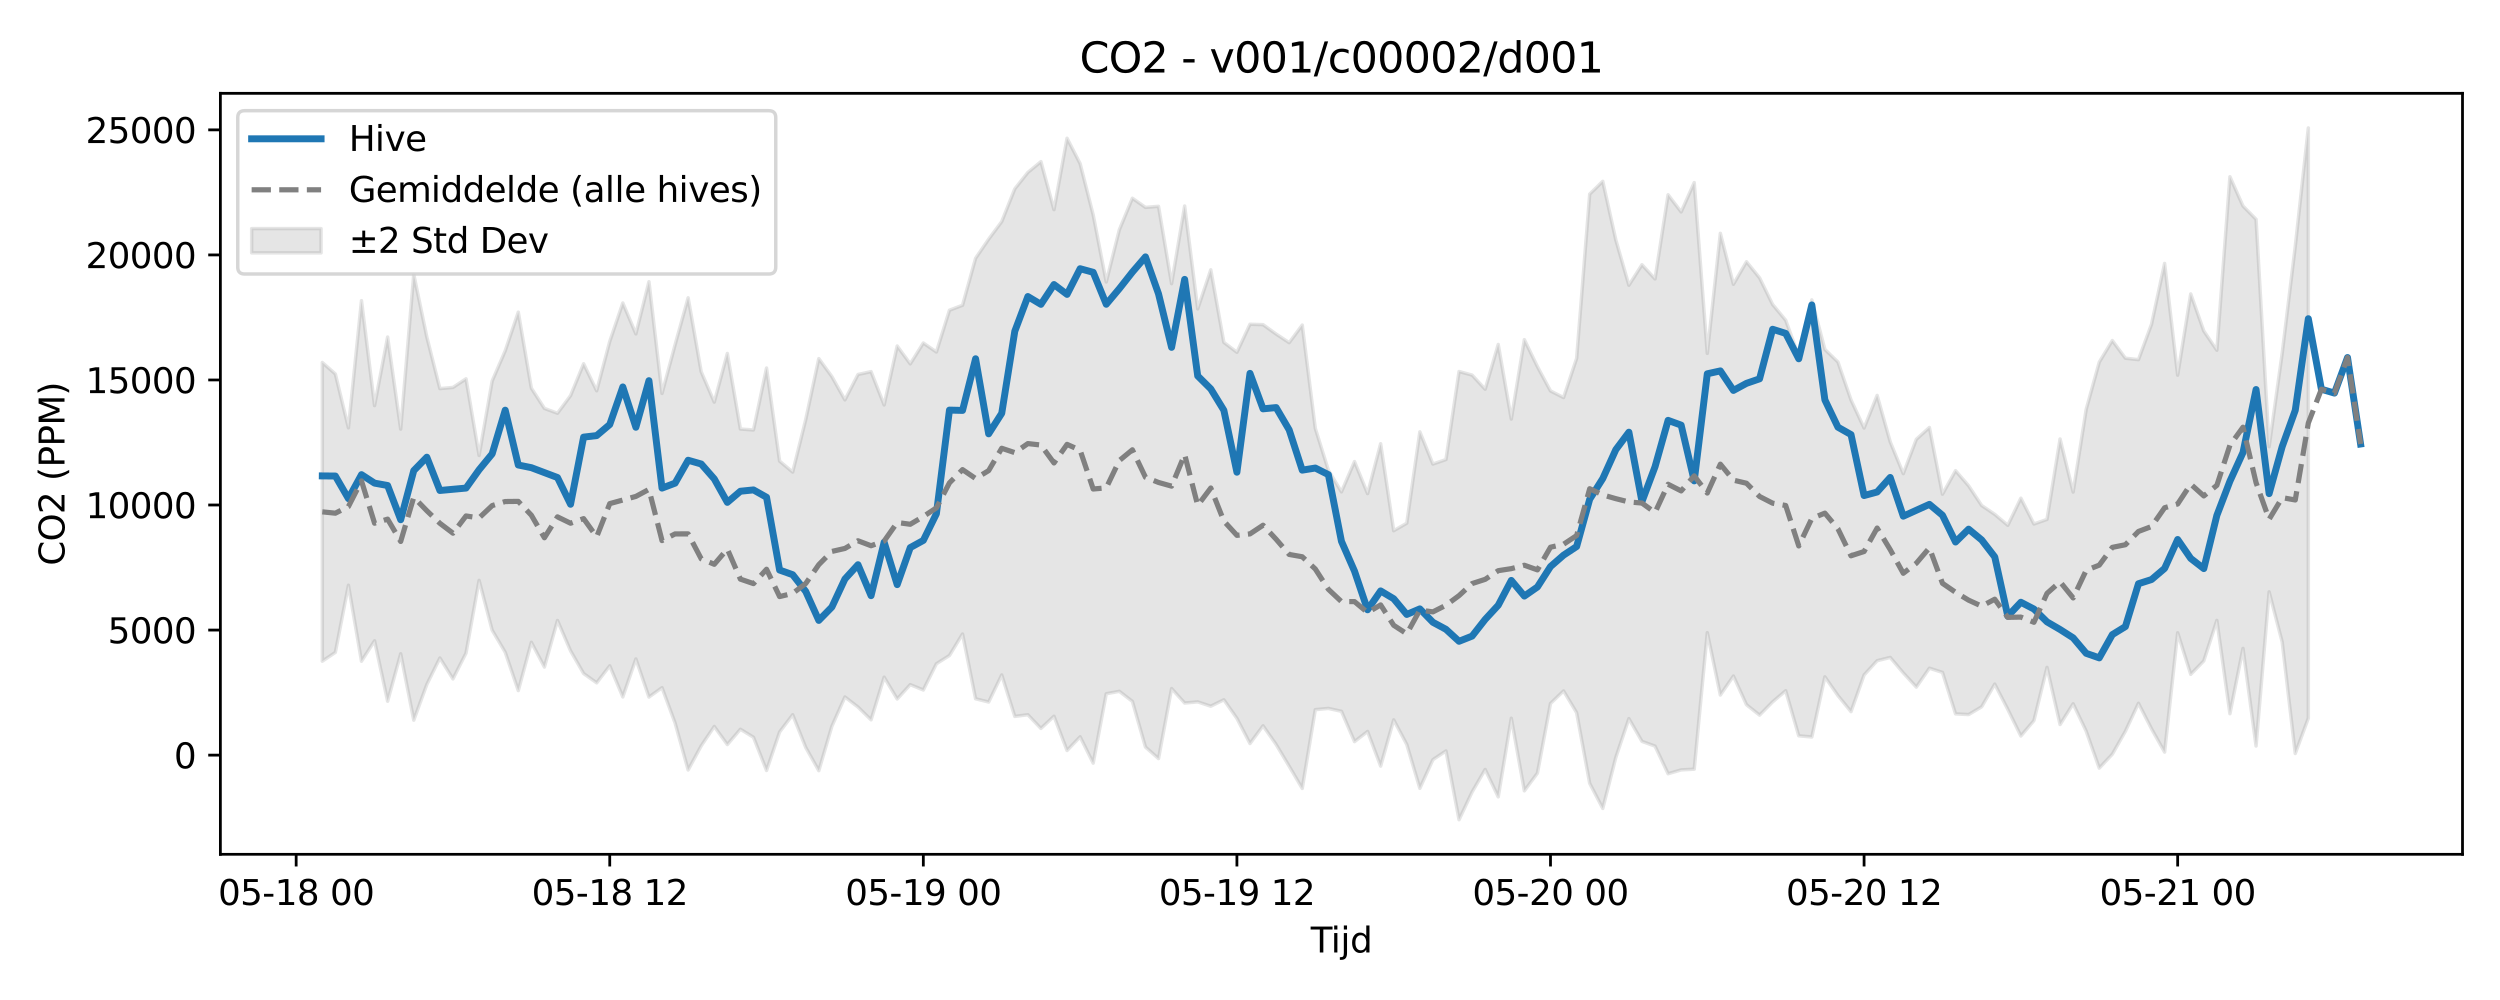 <?xml version="1.0" encoding="utf-8" standalone="no"?>
<!DOCTYPE svg PUBLIC "-//W3C//DTD SVG 1.1//EN"
  "http://www.w3.org/Graphics/SVG/1.1/DTD/svg11.dtd">
<svg xmlns:xlink="http://www.w3.org/1999/xlink" width="720pt" height="288pt" viewBox="0 0 720 288" xmlns="http://www.w3.org/2000/svg" version="1.1">
 <defs>
  <style type="text/css">*{stroke-linejoin: round; stroke-linecap: butt}</style>
 </defs>
 <g id="figure_1">
  <g id="patch_1">
   <path d="M 0 288 
L 720 288 
L 720 0 
L 0 0 
z
" style="fill: #ffffff"/>
  </g>
  <g id="axes_1">
   <g id="patch_2">
    <path d="M 63.47 246.04 
L 709.2 246.04 
L 709.2 26.88 
L 63.47 26.88 
z
" style="fill: #ffffff"/>
   </g>
   <g id="FillBetweenPolyCollection_1">
    <defs>
     <path id="med8e6f75ec" d="M 92.821 -183.609 
L 92.821 -97.573 
L 96.584 -100.11 
L 100.347 -119.46 
L 104.11 -97.563 
L 107.873 -103.45 
L 111.636 -86.043 
L 115.399 -99.715 
L 119.162 -80.586 
L 122.925 -90.871 
L 126.688 -98.497 
L 130.451 -92.47 
L 134.214 -99.908 
L 137.977 -120.858 
L 141.74 -106.505 
L 145.503 -100.147 
L 149.266 -89.101 
L 153.029 -103.021 
L 156.792 -95.882 
L 160.555 -109.297 
L 164.318 -100.566 
L 168.081 -94.028 
L 171.844 -91.34 
L 175.607 -96.246 
L 179.37 -87.281 
L 183.133 -98.222 
L 186.896 -87.242 
L 190.659 -89.948 
L 194.422 -79.777 
L 198.185 -66.244 
L 201.948 -73.195 
L 205.711 -78.775 
L 209.474 -73.559 
L 213.237 -77.975 
L 217 -75.672 
L 220.763 -66.102 
L 224.526 -77.179 
L 228.289 -82.156 
L 232.052 -72.737 
L 235.815 -66.04 
L 239.578 -78.827 
L 243.341 -87.273 
L 247.104 -84.368 
L 250.867 -80.686 
L 254.63 -92.966 
L 258.393 -86.69 
L 262.156 -90.821 
L 265.919 -89.278 
L 269.682 -96.836 
L 273.445 -99.22 
L 277.208 -105.414 
L 280.971 -86.758 
L 284.734 -85.815 
L 288.497 -93.616 
L 292.26 -81.67 
L 296.023 -82.152 
L 299.786 -78.207 
L 303.549 -81.724 
L 307.312 -71.853 
L 311.075 -75.802 
L 314.838 -68.21 
L 318.601 -88.199 
L 322.364 -88.899 
L 326.127 -86.003 
L 329.89 -72.849 
L 333.653 -69.53 
L 337.416 -89.694 
L 341.179 -85.523 
L 344.942 -85.857 
L 348.705 -84.615 
L 352.468 -86.463 
L 356.231 -81.103 
L 359.994 -73.86 
L 363.757 -78.965 
L 367.52 -73.6 
L 371.283 -67.327 
L 375.046 -60.923 
L 378.809 -83.621 
L 382.572 -83.969 
L 386.335 -83.149 
L 390.098 -74.41 
L 393.861 -77.337 
L 397.624 -67.361 
L 401.387 -80.678 
L 405.15 -73.601 
L 408.913 -60.965 
L 412.676 -69.204 
L 416.439 -71.734 
L 420.202 -51.922 
L 423.965 -59.894 
L 427.728 -66.395 
L 431.491 -58.5 
L 435.254 -81.156 
L 439.017 -60.237 
L 442.78 -65.34 
L 446.543 -85.392 
L 450.306 -89.014 
L 454.069 -82.74 
L 457.832 -62.392 
L 461.595 -55.162 
L 465.358 -69.874 
L 469.121 -81.033 
L 472.884 -74.486 
L 476.647 -73.115 
L 480.41 -65.16 
L 484.173 -66.268 
L 487.936 -66.473 
L 491.699 -105.796 
L 495.462 -87.83 
L 499.225 -93.302 
L 502.988 -85.04 
L 506.751 -82.045 
L 510.514 -85.858 
L 514.277 -89.07 
L 518.04 -76.084 
L 521.803 -75.75 
L 525.566 -93.071 
L 529.329 -87.67 
L 533.092 -83.043 
L 536.855 -93.603 
L 540.618 -97.713 
L 544.381 -98.654 
L 548.144 -94.209 
L 551.907 -90.112 
L 555.67 -95.556 
L 559.433 -94.344 
L 563.196 -82.399 
L 566.959 -82.204 
L 570.722 -84.44 
L 574.485 -90.979 
L 578.248 -83.692 
L 582.011 -76.03 
L 585.774 -80.478 
L 589.537 -95.791 
L 593.3 -79.332 
L 597.063 -85.309 
L 600.826 -77.405 
L 604.589 -66.784 
L 608.352 -70.796 
L 612.115 -77.396 
L 615.878 -85.459 
L 619.641 -78.096 
L 623.404 -71.391 
L 627.167 -105.766 
L 630.93 -93.784 
L 634.693 -97.664 
L 638.456 -109.321 
L 642.219 -82.455 
L 645.982 -101.261 
L 649.745 -73.148 
L 653.508 -117.549 
L 657.271 -103.093 
L 661.034 -70.985 
L 664.797 -81.16 
L 664.797 -251.158 
L 664.797 -251.158 
L 661.034 -217.031 
L 657.271 -186.269 
L 653.508 -159.342 
L 649.745 -224.848 
L 645.982 -228.662 
L 642.219 -237.098 
L 638.456 -187.129 
L 634.693 -192.677 
L 630.93 -203.353 
L 627.167 -179.943 
L 623.404 -212.142 
L 619.641 -194.631 
L 615.878 -184.426 
L 612.115 -184.837 
L 608.352 -189.924 
L 604.589 -183.703 
L 600.826 -170.108 
L 597.063 -146.284 
L 593.3 -161.576 
L 589.537 -138.418 
L 585.774 -137.091 
L 582.011 -144.527 
L 578.248 -136.712 
L 574.485 -139.871 
L 570.722 -142.415 
L 566.959 -148.097 
L 563.196 -152.451 
L 559.433 -145.668 
L 555.67 -164.892 
L 551.907 -161.488 
L 548.144 -151.582 
L 544.381 -160.765 
L 540.618 -174.128 
L 536.855 -164.729 
L 533.092 -172.822 
L 529.329 -183.736 
L 525.566 -187.364 
L 521.803 -201.636 
L 518.04 -185.457 
L 514.277 -195.766 
L 510.514 -200.316 
L 506.751 -207.99 
L 502.988 -212.618 
L 499.225 -206.128 
L 495.462 -220.807 
L 491.699 -186.213 
L 487.936 -235.421 
L 484.173 -226.964 
L 480.41 -231.907 
L 476.647 -207.669 
L 472.884 -211.755 
L 469.121 -205.847 
L 465.358 -218.893 
L 461.595 -235.782 
L 457.832 -232.105 
L 454.069 -184.776 
L 450.306 -173.503 
L 446.543 -175.411 
L 442.78 -182.411 
L 439.017 -190.181 
L 435.254 -167.307 
L 431.491 -188.795 
L 427.728 -175.902 
L 423.965 -179.973 
L 420.202 -181.007 
L 416.439 -155.649 
L 412.676 -154.357 
L 408.913 -163.634 
L 405.15 -137.321 
L 401.387 -135.151 
L 397.624 -160.209 
L 393.861 -145.835 
L 390.098 -155.071 
L 386.335 -146.336 
L 382.572 -152.586 
L 378.809 -164.624 
L 375.046 -194.386 
L 371.283 -189.312 
L 367.52 -191.8 
L 363.757 -194.504 
L 359.994 -194.615 
L 356.231 -186.543 
L 352.468 -189.403 
L 348.705 -210.299 
L 344.942 -199.039 
L 341.179 -228.679 
L 337.416 -206.293 
L 333.653 -228.579 
L 329.89 -228.272 
L 326.127 -230.912 
L 322.364 -221.813 
L 318.601 -206.792 
L 314.838 -226.124 
L 311.075 -240.876 
L 307.312 -248.187 
L 303.549 -227.612 
L 299.786 -241.448 
L 296.023 -238.346 
L 292.26 -233.608 
L 288.497 -224.179 
L 284.734 -219.12 
L 280.971 -213.617 
L 277.208 -200.086 
L 273.445 -198.66 
L 269.682 -186.624 
L 265.919 -189.216 
L 262.156 -183.199 
L 258.393 -188.348 
L 254.63 -171.372 
L 250.867 -180.973 
L 247.104 -180.148 
L 243.341 -172.831 
L 239.578 -179.55 
L 235.815 -184.724 
L 232.052 -167.169 
L 228.289 -152.043 
L 224.526 -155.196 
L 220.763 -182.011 
L 217 -164.168 
L 213.237 -164.446 
L 209.474 -186.206 
L 205.711 -172.19 
L 201.948 -180.937 
L 198.185 -202.231 
L 194.422 -188.691 
L 190.659 -174.679 
L 186.896 -206.867 
L 183.133 -191.844 
L 179.37 -200.748 
L 175.607 -189.666 
L 171.844 -175.453 
L 168.081 -183.24 
L 164.318 -174.061 
L 160.555 -168.986 
L 156.792 -170.374 
L 153.029 -176.224 
L 149.266 -198.104 
L 145.503 -186.973 
L 141.74 -178.266 
L 137.977 -156.818 
L 134.214 -178.904 
L 130.451 -176.418 
L 126.688 -176.084 
L 122.925 -190.95 
L 119.162 -208.99 
L 115.399 -164.412 
L 111.636 -190.933 
L 107.873 -171.182 
L 104.11 -201.412 
L 100.347 -164.778 
L 96.584 -180.292 
L 92.821 -183.609 
z
" style="stroke: #808080; stroke-opacity: 0.2"/>
    </defs>
    <g clip-path="url(#p7d2c66c6d7)">
     <use xlink:href="#med8e6f75ec" x="0" y="288" style="fill: #808080; fill-opacity: 0.2; stroke: #808080; stroke-opacity: 0.2"/>
    </g>
   </g>
   <g id="matplotlib.axis_1">
    <g id="xtick_1">
     <g id="line2d_1">
      <defs>
       <path id="m72837a5ad1" d="M 0 0 
L 0 3.5 
" style="stroke: #000000; stroke-width: 0.8"/>
      </defs>
      <g>
       <use xlink:href="#m72837a5ad1" x="85.295" y="246.04" style="stroke: #000000; stroke-width: 0.8"/>
      </g>
     </g>
     <g id="text_1">
      <!-- 05-18 00 -->
      <g transform="translate(62.815 260.638) scale(0.1 -0.1)">
       <defs>
        <path id="DejaVuSans-30" d="M 2034 4250 
Q 1547 4250 1301 3770 
Q 1056 3291 1056 2328 
Q 1056 1369 1301 889 
Q 1547 409 2034 409 
Q 2525 409 2770 889 
Q 3016 1369 3016 2328 
Q 3016 3291 2770 3770 
Q 2525 4250 2034 4250 
z
M 2034 4750 
Q 2819 4750 3233 4129 
Q 3647 3509 3647 2328 
Q 3647 1150 3233 529 
Q 2819 -91 2034 -91 
Q 1250 -91 836 529 
Q 422 1150 422 2328 
Q 422 3509 836 4129 
Q 1250 4750 2034 4750 
z
" transform="scale(0.016)"/>
        <path id="DejaVuSans-35" d="M 691 4666 
L 3169 4666 
L 3169 4134 
L 1269 4134 
L 1269 2991 
Q 1406 3038 1543 3061 
Q 1681 3084 1819 3084 
Q 2600 3084 3056 2656 
Q 3513 2228 3513 1497 
Q 3513 744 3044 326 
Q 2575 -91 1722 -91 
Q 1428 -91 1123 -41 
Q 819 9 494 109 
L 494 744 
Q 775 591 1075 516 
Q 1375 441 1709 441 
Q 2250 441 2565 725 
Q 2881 1009 2881 1497 
Q 2881 1984 2565 2268 
Q 2250 2553 1709 2553 
Q 1456 2553 1204 2497 
Q 953 2441 691 2322 
L 691 4666 
z
" transform="scale(0.016)"/>
        <path id="DejaVuSans-2d" d="M 313 2009 
L 1997 2009 
L 1997 1497 
L 313 1497 
L 313 2009 
z
" transform="scale(0.016)"/>
        <path id="DejaVuSans-31" d="M 794 531 
L 1825 531 
L 1825 4091 
L 703 3866 
L 703 4441 
L 1819 4666 
L 2450 4666 
L 2450 531 
L 3481 531 
L 3481 0 
L 794 0 
L 794 531 
z
" transform="scale(0.016)"/>
        <path id="DejaVuSans-38" d="M 2034 2216 
Q 1584 2216 1326 1975 
Q 1069 1734 1069 1313 
Q 1069 891 1326 650 
Q 1584 409 2034 409 
Q 2484 409 2743 651 
Q 3003 894 3003 1313 
Q 3003 1734 2745 1975 
Q 2488 2216 2034 2216 
z
M 1403 2484 
Q 997 2584 770 2862 
Q 544 3141 544 3541 
Q 544 4100 942 4425 
Q 1341 4750 2034 4750 
Q 2731 4750 3128 4425 
Q 3525 4100 3525 3541 
Q 3525 3141 3298 2862 
Q 3072 2584 2669 2484 
Q 3125 2378 3379 2068 
Q 3634 1759 3634 1313 
Q 3634 634 3220 271 
Q 2806 -91 2034 -91 
Q 1263 -91 848 271 
Q 434 634 434 1313 
Q 434 1759 690 2068 
Q 947 2378 1403 2484 
z
M 1172 3481 
Q 1172 3119 1398 2916 
Q 1625 2713 2034 2713 
Q 2441 2713 2670 2916 
Q 2900 3119 2900 3481 
Q 2900 3844 2670 4047 
Q 2441 4250 2034 4250 
Q 1625 4250 1398 4047 
Q 1172 3844 1172 3481 
z
" transform="scale(0.016)"/>
        <path id="DejaVuSans-20" transform="scale(0.016)"/>
       </defs>
       <use xlink:href="#DejaVuSans-30"/>
       <use xlink:href="#DejaVuSans-35" transform="translate(63.623 0)"/>
       <use xlink:href="#DejaVuSans-2d" transform="translate(127.246 0)"/>
       <use xlink:href="#DejaVuSans-31" transform="translate(163.33 0)"/>
       <use xlink:href="#DejaVuSans-38" transform="translate(226.953 0)"/>
       <use xlink:href="#DejaVuSans-20" transform="translate(290.576 0)"/>
       <use xlink:href="#DejaVuSans-30" transform="translate(322.363 0)"/>
       <use xlink:href="#DejaVuSans-30" transform="translate(385.986 0)"/>
      </g>
     </g>
    </g>
    <g id="xtick_2">
     <g id="line2d_2">
      <g>
       <use xlink:href="#m72837a5ad1" x="175.607" y="246.04" style="stroke: #000000; stroke-width: 0.8"/>
      </g>
     </g>
     <g id="text_2">
      <!-- 05-18 12 -->
      <g transform="translate(153.127 260.638) scale(0.1 -0.1)">
       <defs>
        <path id="DejaVuSans-32" d="M 1228 531 
L 3431 531 
L 3431 0 
L 469 0 
L 469 531 
Q 828 903 1448 1529 
Q 2069 2156 2228 2338 
Q 2531 2678 2651 2914 
Q 2772 3150 2772 3378 
Q 2772 3750 2511 3984 
Q 2250 4219 1831 4219 
Q 1534 4219 1204 4116 
Q 875 4013 500 3803 
L 500 4441 
Q 881 4594 1212 4672 
Q 1544 4750 1819 4750 
Q 2544 4750 2975 4387 
Q 3406 4025 3406 3419 
Q 3406 3131 3298 2873 
Q 3191 2616 2906 2266 
Q 2828 2175 2409 1742 
Q 1991 1309 1228 531 
z
" transform="scale(0.016)"/>
       </defs>
       <use xlink:href="#DejaVuSans-30"/>
       <use xlink:href="#DejaVuSans-35" transform="translate(63.623 0)"/>
       <use xlink:href="#DejaVuSans-2d" transform="translate(127.246 0)"/>
       <use xlink:href="#DejaVuSans-31" transform="translate(163.33 0)"/>
       <use xlink:href="#DejaVuSans-38" transform="translate(226.953 0)"/>
       <use xlink:href="#DejaVuSans-20" transform="translate(290.576 0)"/>
       <use xlink:href="#DejaVuSans-31" transform="translate(322.363 0)"/>
       <use xlink:href="#DejaVuSans-32" transform="translate(385.986 0)"/>
      </g>
     </g>
    </g>
    <g id="xtick_3">
     <g id="line2d_3">
      <g>
       <use xlink:href="#m72837a5ad1" x="265.919" y="246.04" style="stroke: #000000; stroke-width: 0.8"/>
      </g>
     </g>
     <g id="text_3">
      <!-- 05-19 00 -->
      <g transform="translate(243.439 260.638) scale(0.1 -0.1)">
       <defs>
        <path id="DejaVuSans-39" d="M 703 97 
L 703 672 
Q 941 559 1184 500 
Q 1428 441 1663 441 
Q 2288 441 2617 861 
Q 2947 1281 2994 2138 
Q 2813 1869 2534 1725 
Q 2256 1581 1919 1581 
Q 1219 1581 811 2004 
Q 403 2428 403 3163 
Q 403 3881 828 4315 
Q 1253 4750 1959 4750 
Q 2769 4750 3195 4129 
Q 3622 3509 3622 2328 
Q 3622 1225 3098 567 
Q 2575 -91 1691 -91 
Q 1453 -91 1209 -44 
Q 966 3 703 97 
z
M 1959 2075 
Q 2384 2075 2632 2365 
Q 2881 2656 2881 3163 
Q 2881 3666 2632 3958 
Q 2384 4250 1959 4250 
Q 1534 4250 1286 3958 
Q 1038 3666 1038 3163 
Q 1038 2656 1286 2365 
Q 1534 2075 1959 2075 
z
" transform="scale(0.016)"/>
       </defs>
       <use xlink:href="#DejaVuSans-30"/>
       <use xlink:href="#DejaVuSans-35" transform="translate(63.623 0)"/>
       <use xlink:href="#DejaVuSans-2d" transform="translate(127.246 0)"/>
       <use xlink:href="#DejaVuSans-31" transform="translate(163.33 0)"/>
       <use xlink:href="#DejaVuSans-39" transform="translate(226.953 0)"/>
       <use xlink:href="#DejaVuSans-20" transform="translate(290.576 0)"/>
       <use xlink:href="#DejaVuSans-30" transform="translate(322.363 0)"/>
       <use xlink:href="#DejaVuSans-30" transform="translate(385.986 0)"/>
      </g>
     </g>
    </g>
    <g id="xtick_4">
     <g id="line2d_4">
      <g>
       <use xlink:href="#m72837a5ad1" x="356.231" y="246.04" style="stroke: #000000; stroke-width: 0.8"/>
      </g>
     </g>
     <g id="text_4">
      <!-- 05-19 12 -->
      <g transform="translate(333.751 260.638) scale(0.1 -0.1)">
       <use xlink:href="#DejaVuSans-30"/>
       <use xlink:href="#DejaVuSans-35" transform="translate(63.623 0)"/>
       <use xlink:href="#DejaVuSans-2d" transform="translate(127.246 0)"/>
       <use xlink:href="#DejaVuSans-31" transform="translate(163.33 0)"/>
       <use xlink:href="#DejaVuSans-39" transform="translate(226.953 0)"/>
       <use xlink:href="#DejaVuSans-20" transform="translate(290.576 0)"/>
       <use xlink:href="#DejaVuSans-31" transform="translate(322.363 0)"/>
       <use xlink:href="#DejaVuSans-32" transform="translate(385.986 0)"/>
      </g>
     </g>
    </g>
    <g id="xtick_5">
     <g id="line2d_5">
      <g>
       <use xlink:href="#m72837a5ad1" x="446.543" y="246.04" style="stroke: #000000; stroke-width: 0.8"/>
      </g>
     </g>
     <g id="text_5">
      <!-- 05-20 00 -->
      <g transform="translate(424.062 260.638) scale(0.1 -0.1)">
       <use xlink:href="#DejaVuSans-30"/>
       <use xlink:href="#DejaVuSans-35" transform="translate(63.623 0)"/>
       <use xlink:href="#DejaVuSans-2d" transform="translate(127.246 0)"/>
       <use xlink:href="#DejaVuSans-32" transform="translate(163.33 0)"/>
       <use xlink:href="#DejaVuSans-30" transform="translate(226.953 0)"/>
       <use xlink:href="#DejaVuSans-20" transform="translate(290.576 0)"/>
       <use xlink:href="#DejaVuSans-30" transform="translate(322.363 0)"/>
       <use xlink:href="#DejaVuSans-30" transform="translate(385.986 0)"/>
      </g>
     </g>
    </g>
    <g id="xtick_6">
     <g id="line2d_6">
      <g>
       <use xlink:href="#m72837a5ad1" x="536.855" y="246.04" style="stroke: #000000; stroke-width: 0.8"/>
      </g>
     </g>
     <g id="text_6">
      <!-- 05-20 12 -->
      <g transform="translate(514.374 260.638) scale(0.1 -0.1)">
       <use xlink:href="#DejaVuSans-30"/>
       <use xlink:href="#DejaVuSans-35" transform="translate(63.623 0)"/>
       <use xlink:href="#DejaVuSans-2d" transform="translate(127.246 0)"/>
       <use xlink:href="#DejaVuSans-32" transform="translate(163.33 0)"/>
       <use xlink:href="#DejaVuSans-30" transform="translate(226.953 0)"/>
       <use xlink:href="#DejaVuSans-20" transform="translate(290.576 0)"/>
       <use xlink:href="#DejaVuSans-31" transform="translate(322.363 0)"/>
       <use xlink:href="#DejaVuSans-32" transform="translate(385.986 0)"/>
      </g>
     </g>
    </g>
    <g id="xtick_7">
     <g id="line2d_7">
      <g>
       <use xlink:href="#m72837a5ad1" x="627.167" y="246.04" style="stroke: #000000; stroke-width: 0.8"/>
      </g>
     </g>
     <g id="text_7">
      <!-- 05-21 00 -->
      <g transform="translate(604.686 260.638) scale(0.1 -0.1)">
       <use xlink:href="#DejaVuSans-30"/>
       <use xlink:href="#DejaVuSans-35" transform="translate(63.623 0)"/>
       <use xlink:href="#DejaVuSans-2d" transform="translate(127.246 0)"/>
       <use xlink:href="#DejaVuSans-32" transform="translate(163.33 0)"/>
       <use xlink:href="#DejaVuSans-31" transform="translate(226.953 0)"/>
       <use xlink:href="#DejaVuSans-20" transform="translate(290.576 0)"/>
       <use xlink:href="#DejaVuSans-30" transform="translate(322.363 0)"/>
       <use xlink:href="#DejaVuSans-30" transform="translate(385.986 0)"/>
      </g>
     </g>
    </g>
    <g id="text_8">
     <!-- Tijd -->
     <g transform="translate(377.485 274.317) scale(0.1 -0.1)">
      <defs>
       <path id="DejaVuSans-54" d="M -19 4666 
L 3928 4666 
L 3928 4134 
L 2272 4134 
L 2272 0 
L 1638 0 
L 1638 4134 
L -19 4134 
L -19 4666 
z
" transform="scale(0.016)"/>
       <path id="DejaVuSans-69" d="M 603 3500 
L 1178 3500 
L 1178 0 
L 603 0 
L 603 3500 
z
M 603 4863 
L 1178 4863 
L 1178 4134 
L 603 4134 
L 603 4863 
z
" transform="scale(0.016)"/>
       <path id="DejaVuSans-6a" d="M 603 3500 
L 1178 3500 
L 1178 -63 
Q 1178 -731 923 -1031 
Q 669 -1331 103 -1331 
L -116 -1331 
L -116 -844 
L 38 -844 
Q 366 -844 484 -692 
Q 603 -541 603 -63 
L 603 3500 
z
M 603 4863 
L 1178 4863 
L 1178 4134 
L 603 4134 
L 603 4863 
z
" transform="scale(0.016)"/>
       <path id="DejaVuSans-64" d="M 2906 2969 
L 2906 4863 
L 3481 4863 
L 3481 0 
L 2906 0 
L 2906 525 
Q 2725 213 2448 61 
Q 2172 -91 1784 -91 
Q 1150 -91 751 415 
Q 353 922 353 1747 
Q 353 2572 751 3078 
Q 1150 3584 1784 3584 
Q 2172 3584 2448 3432 
Q 2725 3281 2906 2969 
z
M 947 1747 
Q 947 1113 1208 752 
Q 1469 391 1925 391 
Q 2381 391 2643 752 
Q 2906 1113 2906 1747 
Q 2906 2381 2643 2742 
Q 2381 3103 1925 3103 
Q 1469 3103 1208 2742 
Q 947 2381 947 1747 
z
" transform="scale(0.016)"/>
      </defs>
      <use xlink:href="#DejaVuSans-54"/>
      <use xlink:href="#DejaVuSans-69" transform="translate(57.959 0)"/>
      <use xlink:href="#DejaVuSans-6a" transform="translate(85.742 0)"/>
      <use xlink:href="#DejaVuSans-64" transform="translate(113.525 0)"/>
     </g>
    </g>
   </g>
   <g id="matplotlib.axis_2">
    <g id="ytick_1">
     <g id="line2d_8">
      <defs>
       <path id="mb892d34128" d="M 0 0 
L -3.5 0 
" style="stroke: #000000; stroke-width: 0.8"/>
      </defs>
      <g>
       <use xlink:href="#mb892d34128" x="63.47" y="217.478" style="stroke: #000000; stroke-width: 0.8"/>
      </g>
     </g>
     <g id="text_9">
      <!-- 0 -->
      <g transform="translate(50.108 221.277) scale(0.1 -0.1)">
       <use xlink:href="#DejaVuSans-30"/>
      </g>
     </g>
    </g>
    <g id="ytick_2">
     <g id="line2d_9">
      <g>
       <use xlink:href="#mb892d34128" x="63.47" y="181.462" style="stroke: #000000; stroke-width: 0.8"/>
      </g>
     </g>
     <g id="text_10">
      <!-- 5000 -->
      <g transform="translate(31.02 185.261) scale(0.1 -0.1)">
       <use xlink:href="#DejaVuSans-35"/>
       <use xlink:href="#DejaVuSans-30" transform="translate(63.623 0)"/>
       <use xlink:href="#DejaVuSans-30" transform="translate(127.246 0)"/>
       <use xlink:href="#DejaVuSans-30" transform="translate(190.869 0)"/>
      </g>
     </g>
    </g>
    <g id="ytick_3">
     <g id="line2d_10">
      <g>
       <use xlink:href="#mb892d34128" x="63.47" y="145.446" style="stroke: #000000; stroke-width: 0.8"/>
      </g>
     </g>
     <g id="text_11">
      <!-- 10000 -->
      <g transform="translate(24.657 149.245) scale(0.1 -0.1)">
       <use xlink:href="#DejaVuSans-31"/>
       <use xlink:href="#DejaVuSans-30" transform="translate(63.623 0)"/>
       <use xlink:href="#DejaVuSans-30" transform="translate(127.246 0)"/>
       <use xlink:href="#DejaVuSans-30" transform="translate(190.869 0)"/>
       <use xlink:href="#DejaVuSans-30" transform="translate(254.492 0)"/>
      </g>
     </g>
    </g>
    <g id="ytick_4">
     <g id="line2d_11">
      <g>
       <use xlink:href="#mb892d34128" x="63.47" y="109.43" style="stroke: #000000; stroke-width: 0.8"/>
      </g>
     </g>
     <g id="text_12">
      <!-- 15000 -->
      <g transform="translate(24.657 113.229) scale(0.1 -0.1)">
       <use xlink:href="#DejaVuSans-31"/>
       <use xlink:href="#DejaVuSans-35" transform="translate(63.623 0)"/>
       <use xlink:href="#DejaVuSans-30" transform="translate(127.246 0)"/>
       <use xlink:href="#DejaVuSans-30" transform="translate(190.869 0)"/>
       <use xlink:href="#DejaVuSans-30" transform="translate(254.492 0)"/>
      </g>
     </g>
    </g>
    <g id="ytick_5">
     <g id="line2d_12">
      <g>
       <use xlink:href="#mb892d34128" x="63.47" y="73.414" style="stroke: #000000; stroke-width: 0.8"/>
      </g>
     </g>
     <g id="text_13">
      <!-- 20000 -->
      <g transform="translate(24.657 77.213) scale(0.1 -0.1)">
       <use xlink:href="#DejaVuSans-32"/>
       <use xlink:href="#DejaVuSans-30" transform="translate(63.623 0)"/>
       <use xlink:href="#DejaVuSans-30" transform="translate(127.246 0)"/>
       <use xlink:href="#DejaVuSans-30" transform="translate(190.869 0)"/>
       <use xlink:href="#DejaVuSans-30" transform="translate(254.492 0)"/>
      </g>
     </g>
    </g>
    <g id="ytick_6">
     <g id="line2d_13">
      <g>
       <use xlink:href="#mb892d34128" x="63.47" y="37.398" style="stroke: #000000; stroke-width: 0.8"/>
      </g>
     </g>
     <g id="text_14">
      <!-- 25000 -->
      <g transform="translate(24.657 41.197) scale(0.1 -0.1)">
       <use xlink:href="#DejaVuSans-32"/>
       <use xlink:href="#DejaVuSans-35" transform="translate(63.623 0)"/>
       <use xlink:href="#DejaVuSans-30" transform="translate(127.246 0)"/>
       <use xlink:href="#DejaVuSans-30" transform="translate(190.869 0)"/>
       <use xlink:href="#DejaVuSans-30" transform="translate(254.492 0)"/>
      </g>
     </g>
    </g>
    <g id="text_15">
     <!-- CO2 (PPM) -->
     <g transform="translate(18.578 162.903) rotate(-90) scale(0.1 -0.1)">
      <defs>
       <path id="DejaVuSans-43" d="M 4122 4306 
L 4122 3641 
Q 3803 3938 3442 4084 
Q 3081 4231 2675 4231 
Q 1875 4231 1450 3742 
Q 1025 3253 1025 2328 
Q 1025 1406 1450 917 
Q 1875 428 2675 428 
Q 3081 428 3442 575 
Q 3803 722 4122 1019 
L 4122 359 
Q 3791 134 3420 21 
Q 3050 -91 2638 -91 
Q 1578 -91 968 557 
Q 359 1206 359 2328 
Q 359 3453 968 4101 
Q 1578 4750 2638 4750 
Q 3056 4750 3426 4639 
Q 3797 4528 4122 4306 
z
" transform="scale(0.016)"/>
       <path id="DejaVuSans-4f" d="M 2522 4238 
Q 1834 4238 1429 3725 
Q 1025 3213 1025 2328 
Q 1025 1447 1429 934 
Q 1834 422 2522 422 
Q 3209 422 3611 934 
Q 4013 1447 4013 2328 
Q 4013 3213 3611 3725 
Q 3209 4238 2522 4238 
z
M 2522 4750 
Q 3503 4750 4090 4092 
Q 4678 3434 4678 2328 
Q 4678 1225 4090 567 
Q 3503 -91 2522 -91 
Q 1538 -91 948 565 
Q 359 1222 359 2328 
Q 359 3434 948 4092 
Q 1538 4750 2522 4750 
z
" transform="scale(0.016)"/>
       <path id="DejaVuSans-28" d="M 1984 4856 
Q 1566 4138 1362 3434 
Q 1159 2731 1159 2009 
Q 1159 1288 1364 580 
Q 1569 -128 1984 -844 
L 1484 -844 
Q 1016 -109 783 600 
Q 550 1309 550 2009 
Q 550 2706 781 3412 
Q 1013 4119 1484 4856 
L 1984 4856 
z
" transform="scale(0.016)"/>
       <path id="DejaVuSans-50" d="M 1259 4147 
L 1259 2394 
L 2053 2394 
Q 2494 2394 2734 2622 
Q 2975 2850 2975 3272 
Q 2975 3691 2734 3919 
Q 2494 4147 2053 4147 
L 1259 4147 
z
M 628 4666 
L 2053 4666 
Q 2838 4666 3239 4311 
Q 3641 3956 3641 3272 
Q 3641 2581 3239 2228 
Q 2838 1875 2053 1875 
L 1259 1875 
L 1259 0 
L 628 0 
L 628 4666 
z
" transform="scale(0.016)"/>
       <path id="DejaVuSans-4d" d="M 628 4666 
L 1569 4666 
L 2759 1491 
L 3956 4666 
L 4897 4666 
L 4897 0 
L 4281 0 
L 4281 4097 
L 3078 897 
L 2444 897 
L 1241 4097 
L 1241 0 
L 628 0 
L 628 4666 
z
" transform="scale(0.016)"/>
       <path id="DejaVuSans-29" d="M 513 4856 
L 1013 4856 
Q 1481 4119 1714 3412 
Q 1947 2706 1947 2009 
Q 1947 1309 1714 600 
Q 1481 -109 1013 -844 
L 513 -844 
Q 928 -128 1133 580 
Q 1338 1288 1338 2009 
Q 1338 2731 1133 3434 
Q 928 4138 513 4856 
z
" transform="scale(0.016)"/>
      </defs>
      <use xlink:href="#DejaVuSans-43"/>
      <use xlink:href="#DejaVuSans-4f" transform="translate(69.824 0)"/>
      <use xlink:href="#DejaVuSans-32" transform="translate(148.535 0)"/>
      <use xlink:href="#DejaVuSans-20" transform="translate(212.158 0)"/>
      <use xlink:href="#DejaVuSans-28" transform="translate(243.945 0)"/>
      <use xlink:href="#DejaVuSans-50" transform="translate(282.959 0)"/>
      <use xlink:href="#DejaVuSans-50" transform="translate(343.262 0)"/>
      <use xlink:href="#DejaVuSans-4d" transform="translate(403.564 0)"/>
      <use xlink:href="#DejaVuSans-29" transform="translate(489.844 0)"/>
     </g>
    </g>
   </g>
   <g id="line2d_14">
    <path d="M 92.821 137.062 
L 96.584 137.098 
L 100.347 143.6 
L 104.11 136.699 
L 107.873 139.141 
L 111.636 139.823 
L 115.399 149.678 
L 119.162 135.537 
L 122.925 131.674 
L 126.688 141.261 
L 134.214 140.566 
L 137.977 135.294 
L 141.74 130.711 
L 145.503 118.134 
L 149.266 133.921 
L 153.029 134.689 
L 160.555 137.53 
L 164.318 145.23 
L 168.081 125.889 
L 171.844 125.448 
L 175.607 122.263 
L 179.37 111.442 
L 183.133 123.048 
L 186.896 109.639 
L 190.659 140.572 
L 194.422 139.15 
L 198.185 132.549 
L 201.948 133.63 
L 205.711 137.926 
L 209.474 144.68 
L 213.237 141.475 
L 217 141.093 
L 220.763 143.208 
L 224.526 164.172 
L 228.289 165.512 
L 232.052 170.333 
L 235.815 178.677 
L 239.578 174.833 
L 243.341 166.746 
L 247.104 162.638 
L 250.867 171.553 
L 254.63 156.152 
L 258.393 168.371 
L 262.156 157.711 
L 265.919 155.636 
L 269.682 147.967 
L 273.445 118.107 
L 277.208 118.199 
L 280.971 103.324 
L 284.734 124.943 
L 288.497 119.032 
L 292.26 95.398 
L 296.023 85.4 
L 299.786 87.651 
L 303.549 81.95 
L 307.312 84.781 
L 311.075 77.39 
L 314.838 78.42 
L 318.601 87.626 
L 322.364 83.142 
L 326.127 78.363 
L 329.89 73.983 
L 333.653 84.622 
L 337.416 100.037 
L 341.179 80.466 
L 344.942 108.27 
L 348.705 112.004 
L 352.468 118.157 
L 356.231 135.995 
L 359.994 107.531 
L 363.757 117.746 
L 367.52 117.38 
L 371.283 123.805 
L 375.046 135.402 
L 378.809 134.795 
L 382.572 136.698 
L 386.335 155.894 
L 390.098 164.488 
L 393.861 175.618 
L 397.624 170.182 
L 401.387 172.44 
L 405.15 176.96 
L 408.913 175.361 
L 412.676 179.215 
L 416.439 181.244 
L 420.202 184.694 
L 423.965 183.198 
L 427.728 178.391 
L 431.491 174.314 
L 435.254 167.164 
L 439.017 171.671 
L 442.78 169.053 
L 446.543 163.171 
L 450.306 159.886 
L 454.069 157.401 
L 457.832 143.785 
L 461.595 137.82 
L 465.358 129.498 
L 469.121 124.475 
L 472.884 144.466 
L 476.647 134.43 
L 480.41 121.061 
L 484.173 122.437 
L 487.936 138.488 
L 491.699 107.651 
L 495.462 106.818 
L 499.225 112.445 
L 502.988 110.402 
L 506.751 109.106 
L 510.514 94.827 
L 514.277 96.018 
L 518.04 103.329 
L 521.803 87.828 
L 525.566 115.169 
L 529.329 123.03 
L 533.092 125.164 
L 536.855 142.718 
L 540.618 141.697 
L 544.381 137.511 
L 548.144 148.661 
L 555.67 145.255 
L 559.433 148.395 
L 563.196 156.102 
L 566.959 152.397 
L 570.722 155.499 
L 574.485 160.386 
L 578.248 177.436 
L 582.011 173.45 
L 585.774 175.407 
L 589.537 179.099 
L 593.3 181.296 
L 597.063 183.7 
L 600.826 188.161 
L 604.589 189.47 
L 608.352 182.771 
L 612.115 180.456 
L 615.878 168.115 
L 619.641 166.909 
L 623.404 163.709 
L 627.167 155.377 
L 630.93 160.83 
L 634.693 163.754 
L 638.456 148.428 
L 642.219 138.584 
L 645.982 130.319 
L 649.745 112.185 
L 653.508 142.166 
L 657.271 128.616 
L 661.034 118.175 
L 664.797 91.789 
L 668.56 112.098 
L 672.323 113.209 
L 676.086 102.974 
L 679.849 127.874 
L 679.849 127.874 
" clip-path="url(#p7d2c66c6d7)" style="fill: none; stroke: #1f77b4; stroke-width: 2; stroke-linecap: square"/>
   </g>
   <g id="line2d_15">
    <path d="M 92.821 147.409 
L 96.584 147.799 
L 100.347 145.881 
L 104.11 138.512 
L 107.873 150.684 
L 111.636 149.512 
L 115.399 155.937 
L 119.162 143.212 
L 122.925 147.09 
L 126.688 150.71 
L 130.451 153.556 
L 134.214 148.594 
L 137.977 149.162 
L 141.74 145.614 
L 145.503 144.44 
L 149.266 144.397 
L 153.029 148.378 
L 156.792 154.872 
L 160.555 148.858 
L 164.318 150.686 
L 168.081 149.366 
L 171.844 154.603 
L 175.607 145.044 
L 183.133 142.967 
L 186.896 140.945 
L 190.659 155.686 
L 194.422 153.766 
L 198.185 153.763 
L 201.948 160.934 
L 205.711 162.517 
L 209.474 158.118 
L 213.237 166.79 
L 217 168.08 
L 220.763 163.944 
L 224.526 171.812 
L 228.289 170.9 
L 232.052 168.047 
L 235.815 162.618 
L 239.578 158.812 
L 243.341 157.948 
L 247.104 155.742 
L 250.867 157.17 
L 254.63 155.831 
L 258.393 150.481 
L 262.156 150.99 
L 265.919 148.753 
L 269.682 146.27 
L 273.445 139.06 
L 277.208 135.25 
L 280.971 137.812 
L 284.734 135.532 
L 288.497 129.102 
L 292.26 130.361 
L 296.023 127.751 
L 299.786 128.172 
L 303.549 133.332 
L 307.312 127.98 
L 311.075 129.661 
L 314.838 140.833 
L 318.601 140.505 
L 322.364 132.644 
L 326.127 129.542 
L 329.89 137.439 
L 333.653 138.945 
L 337.416 140.006 
L 341.179 130.899 
L 344.942 145.552 
L 348.705 140.543 
L 352.468 150.067 
L 356.231 154.177 
L 359.994 153.762 
L 363.757 151.266 
L 367.52 155.3 
L 371.283 159.681 
L 375.046 160.346 
L 378.809 163.877 
L 382.572 169.722 
L 386.335 173.257 
L 390.098 173.259 
L 393.861 176.414 
L 397.624 174.215 
L 401.387 180.085 
L 405.15 182.539 
L 408.913 175.7 
L 412.676 176.22 
L 416.439 174.309 
L 420.202 171.536 
L 423.965 168.067 
L 427.728 166.852 
L 431.491 164.353 
L 435.254 163.768 
L 439.017 162.791 
L 442.78 164.124 
L 446.543 157.598 
L 450.306 156.741 
L 454.069 154.242 
L 457.832 140.751 
L 461.595 142.528 
L 465.358 143.616 
L 469.121 144.56 
L 472.884 144.88 
L 476.647 147.608 
L 480.41 139.467 
L 484.173 141.384 
L 487.936 137.053 
L 491.699 141.995 
L 495.462 133.681 
L 499.225 138.285 
L 502.988 139.171 
L 506.751 142.983 
L 510.514 144.913 
L 514.277 145.582 
L 518.04 157.23 
L 521.803 149.307 
L 525.566 147.783 
L 529.329 152.297 
L 533.092 160.067 
L 536.855 158.834 
L 540.618 152.08 
L 544.381 158.291 
L 548.144 165.105 
L 551.907 162.2 
L 555.67 157.776 
L 559.433 167.994 
L 563.196 170.575 
L 566.959 172.849 
L 570.722 174.573 
L 574.485 172.575 
L 578.248 177.798 
L 582.011 177.722 
L 585.774 179.216 
L 589.537 170.896 
L 593.3 167.546 
L 597.063 172.204 
L 600.826 164.243 
L 604.589 162.757 
L 608.352 157.64 
L 612.115 156.884 
L 615.878 153.057 
L 619.641 151.637 
L 623.404 146.234 
L 627.167 145.145 
L 630.93 139.431 
L 634.693 142.829 
L 638.456 139.775 
L 642.219 128.224 
L 645.982 123.038 
L 649.745 139.002 
L 653.508 149.554 
L 657.271 143.319 
L 661.034 143.992 
L 664.797 121.841 
L 668.56 112.098 
L 672.323 113.209 
L 676.086 102.974 
L 679.849 127.874 
L 679.849 127.874 
" clip-path="url(#p7d2c66c6d7)" style="fill: none; stroke-dasharray: 5.55,2.4; stroke-dashoffset: 0; stroke: #808080; stroke-width: 1.5"/>
   </g>
   <g id="patch_3">
    <path d="M 63.47 246.04 
L 63.47 26.88 
" style="fill: none; stroke: #000000; stroke-width: 0.8; stroke-linejoin: miter; stroke-linecap: square"/>
   </g>
   <g id="patch_4">
    <path d="M 709.2 246.04 
L 709.2 26.88 
" style="fill: none; stroke: #000000; stroke-width: 0.8; stroke-linejoin: miter; stroke-linecap: square"/>
   </g>
   <g id="patch_5">
    <path d="M 63.47 246.04 
L 709.2 246.04 
" style="fill: none; stroke: #000000; stroke-width: 0.8; stroke-linejoin: miter; stroke-linecap: square"/>
   </g>
   <g id="patch_6">
    <path d="M 63.47 26.88 
L 709.2 26.88 
" style="fill: none; stroke: #000000; stroke-width: 0.8; stroke-linejoin: miter; stroke-linecap: square"/>
   </g>
   <g id="text_16">
    <!-- CO2 - v001/c00002/d001 -->
    <g transform="translate(310.932 20.88) scale(0.12 -0.12)">
     <defs>
      <path id="DejaVuSans-76" d="M 191 3500 
L 800 3500 
L 1894 563 
L 2988 3500 
L 3597 3500 
L 2284 0 
L 1503 0 
L 191 3500 
z
" transform="scale(0.016)"/>
      <path id="DejaVuSans-2f" d="M 1625 4666 
L 2156 4666 
L 531 -594 
L 0 -594 
L 1625 4666 
z
" transform="scale(0.016)"/>
      <path id="DejaVuSans-63" d="M 3122 3366 
L 3122 2828 
Q 2878 2963 2633 3030 
Q 2388 3097 2138 3097 
Q 1578 3097 1268 2742 
Q 959 2388 959 1747 
Q 959 1106 1268 751 
Q 1578 397 2138 397 
Q 2388 397 2633 464 
Q 2878 531 3122 666 
L 3122 134 
Q 2881 22 2623 -34 
Q 2366 -91 2075 -91 
Q 1284 -91 818 406 
Q 353 903 353 1747 
Q 353 2603 823 3093 
Q 1294 3584 2113 3584 
Q 2378 3584 2631 3529 
Q 2884 3475 3122 3366 
z
" transform="scale(0.016)"/>
     </defs>
     <use xlink:href="#DejaVuSans-43"/>
     <use xlink:href="#DejaVuSans-4f" transform="translate(69.824 0)"/>
     <use xlink:href="#DejaVuSans-32" transform="translate(148.535 0)"/>
     <use xlink:href="#DejaVuSans-20" transform="translate(212.158 0)"/>
     <use xlink:href="#DejaVuSans-2d" transform="translate(243.945 0)"/>
     <use xlink:href="#DejaVuSans-20" transform="translate(280.029 0)"/>
     <use xlink:href="#DejaVuSans-76" transform="translate(311.816 0)"/>
     <use xlink:href="#DejaVuSans-30" transform="translate(370.996 0)"/>
     <use xlink:href="#DejaVuSans-30" transform="translate(434.619 0)"/>
     <use xlink:href="#DejaVuSans-31" transform="translate(498.242 0)"/>
     <use xlink:href="#DejaVuSans-2f" transform="translate(561.865 0)"/>
     <use xlink:href="#DejaVuSans-63" transform="translate(595.557 0)"/>
     <use xlink:href="#DejaVuSans-30" transform="translate(650.537 0)"/>
     <use xlink:href="#DejaVuSans-30" transform="translate(714.16 0)"/>
     <use xlink:href="#DejaVuSans-30" transform="translate(777.783 0)"/>
     <use xlink:href="#DejaVuSans-30" transform="translate(841.406 0)"/>
     <use xlink:href="#DejaVuSans-32" transform="translate(905.029 0)"/>
     <use xlink:href="#DejaVuSans-2f" transform="translate(968.652 0)"/>
     <use xlink:href="#DejaVuSans-64" transform="translate(1002.344 0)"/>
     <use xlink:href="#DejaVuSans-30" transform="translate(1065.82 0)"/>
     <use xlink:href="#DejaVuSans-30" transform="translate(1129.443 0)"/>
     <use xlink:href="#DejaVuSans-31" transform="translate(1193.066 0)"/>
    </g>
   </g>
   <g id="legend_1">
    <g id="patch_7">
     <path d="M 70.47 78.914 
L 221.414 78.914 
Q 223.414 78.914 223.414 76.914 
L 223.414 33.88 
Q 223.414 31.88 221.414 31.88 
L 70.47 31.88 
Q 68.47 31.88 68.47 33.88 
L 68.47 76.914 
Q 68.47 78.914 70.47 78.914 
z
" style="fill: #ffffff; opacity: 0.8; stroke: #cccccc; stroke-linejoin: miter"/>
    </g>
    <g id="line2d_16">
     <path d="M 72.47 39.978 
L 82.47 39.978 
L 92.47 39.978 
" style="fill: none; stroke: #1f77b4; stroke-width: 2; stroke-linecap: square"/>
    </g>
    <g id="text_17">
     <!-- Hive -->
     <g transform="translate(100.47 43.478) scale(0.1 -0.1)">
      <defs>
       <path id="DejaVuSans-48" d="M 628 4666 
L 1259 4666 
L 1259 2753 
L 3553 2753 
L 3553 4666 
L 4184 4666 
L 4184 0 
L 3553 0 
L 3553 2222 
L 1259 2222 
L 1259 0 
L 628 0 
L 628 4666 
z
" transform="scale(0.016)"/>
       <path id="DejaVuSans-65" d="M 3597 1894 
L 3597 1613 
L 953 1613 
Q 991 1019 1311 708 
Q 1631 397 2203 397 
Q 2534 397 2845 478 
Q 3156 559 3463 722 
L 3463 178 
Q 3153 47 2828 -22 
Q 2503 -91 2169 -91 
Q 1331 -91 842 396 
Q 353 884 353 1716 
Q 353 2575 817 3079 
Q 1281 3584 2069 3584 
Q 2775 3584 3186 3129 
Q 3597 2675 3597 1894 
z
M 3022 2063 
Q 3016 2534 2758 2815 
Q 2500 3097 2075 3097 
Q 1594 3097 1305 2825 
Q 1016 2553 972 2059 
L 3022 2063 
z
" transform="scale(0.016)"/>
      </defs>
      <use xlink:href="#DejaVuSans-48"/>
      <use xlink:href="#DejaVuSans-69" transform="translate(75.195 0)"/>
      <use xlink:href="#DejaVuSans-76" transform="translate(102.979 0)"/>
      <use xlink:href="#DejaVuSans-65" transform="translate(162.158 0)"/>
     </g>
    </g>
    <g id="line2d_17">
     <path d="M 72.47 54.657 
L 82.47 54.657 
L 92.47 54.657 
" style="fill: none; stroke-dasharray: 5.55,2.4; stroke-dashoffset: 0; stroke: #808080; stroke-width: 1.5"/>
    </g>
    <g id="text_18">
     <!-- Gemiddelde (alle hives) -->
     <g transform="translate(100.47 58.157) scale(0.1 -0.1)">
      <defs>
       <path id="DejaVuSans-47" d="M 3809 666 
L 3809 1919 
L 2778 1919 
L 2778 2438 
L 4434 2438 
L 4434 434 
Q 4069 175 3628 42 
Q 3188 -91 2688 -91 
Q 1594 -91 976 548 
Q 359 1188 359 2328 
Q 359 3472 976 4111 
Q 1594 4750 2688 4750 
Q 3144 4750 3555 4637 
Q 3966 4525 4313 4306 
L 4313 3634 
Q 3963 3931 3569 4081 
Q 3175 4231 2741 4231 
Q 1884 4231 1454 3753 
Q 1025 3275 1025 2328 
Q 1025 1384 1454 906 
Q 1884 428 2741 428 
Q 3075 428 3337 486 
Q 3600 544 3809 666 
z
" transform="scale(0.016)"/>
       <path id="DejaVuSans-6d" d="M 3328 2828 
Q 3544 3216 3844 3400 
Q 4144 3584 4550 3584 
Q 5097 3584 5394 3201 
Q 5691 2819 5691 2113 
L 5691 0 
L 5113 0 
L 5113 2094 
Q 5113 2597 4934 2840 
Q 4756 3084 4391 3084 
Q 3944 3084 3684 2787 
Q 3425 2491 3425 1978 
L 3425 0 
L 2847 0 
L 2847 2094 
Q 2847 2600 2669 2842 
Q 2491 3084 2119 3084 
Q 1678 3084 1418 2786 
Q 1159 2488 1159 1978 
L 1159 0 
L 581 0 
L 581 3500 
L 1159 3500 
L 1159 2956 
Q 1356 3278 1631 3431 
Q 1906 3584 2284 3584 
Q 2666 3584 2933 3390 
Q 3200 3197 3328 2828 
z
" transform="scale(0.016)"/>
       <path id="DejaVuSans-6c" d="M 603 4863 
L 1178 4863 
L 1178 0 
L 603 0 
L 603 4863 
z
" transform="scale(0.016)"/>
       <path id="DejaVuSans-61" d="M 2194 1759 
Q 1497 1759 1228 1600 
Q 959 1441 959 1056 
Q 959 750 1161 570 
Q 1363 391 1709 391 
Q 2188 391 2477 730 
Q 2766 1069 2766 1631 
L 2766 1759 
L 2194 1759 
z
M 3341 1997 
L 3341 0 
L 2766 0 
L 2766 531 
Q 2569 213 2275 61 
Q 1981 -91 1556 -91 
Q 1019 -91 701 211 
Q 384 513 384 1019 
Q 384 1609 779 1909 
Q 1175 2209 1959 2209 
L 2766 2209 
L 2766 2266 
Q 2766 2663 2505 2880 
Q 2244 3097 1772 3097 
Q 1472 3097 1187 3025 
Q 903 2953 641 2809 
L 641 3341 
Q 956 3463 1253 3523 
Q 1550 3584 1831 3584 
Q 2591 3584 2966 3190 
Q 3341 2797 3341 1997 
z
" transform="scale(0.016)"/>
       <path id="DejaVuSans-68" d="M 3513 2113 
L 3513 0 
L 2938 0 
L 2938 2094 
Q 2938 2591 2744 2837 
Q 2550 3084 2163 3084 
Q 1697 3084 1428 2787 
Q 1159 2491 1159 1978 
L 1159 0 
L 581 0 
L 581 4863 
L 1159 4863 
L 1159 2956 
Q 1366 3272 1645 3428 
Q 1925 3584 2291 3584 
Q 2894 3584 3203 3211 
Q 3513 2838 3513 2113 
z
" transform="scale(0.016)"/>
       <path id="DejaVuSans-73" d="M 2834 3397 
L 2834 2853 
Q 2591 2978 2328 3040 
Q 2066 3103 1784 3103 
Q 1356 3103 1142 2972 
Q 928 2841 928 2578 
Q 928 2378 1081 2264 
Q 1234 2150 1697 2047 
L 1894 2003 
Q 2506 1872 2764 1633 
Q 3022 1394 3022 966 
Q 3022 478 2636 193 
Q 2250 -91 1575 -91 
Q 1294 -91 989 -36 
Q 684 19 347 128 
L 347 722 
Q 666 556 975 473 
Q 1284 391 1588 391 
Q 1994 391 2212 530 
Q 2431 669 2431 922 
Q 2431 1156 2273 1281 
Q 2116 1406 1581 1522 
L 1381 1569 
Q 847 1681 609 1914 
Q 372 2147 372 2553 
Q 372 3047 722 3315 
Q 1072 3584 1716 3584 
Q 2034 3584 2315 3537 
Q 2597 3491 2834 3397 
z
" transform="scale(0.016)"/>
      </defs>
      <use xlink:href="#DejaVuSans-47"/>
      <use xlink:href="#DejaVuSans-65" transform="translate(77.49 0)"/>
      <use xlink:href="#DejaVuSans-6d" transform="translate(139.014 0)"/>
      <use xlink:href="#DejaVuSans-69" transform="translate(236.426 0)"/>
      <use xlink:href="#DejaVuSans-64" transform="translate(264.209 0)"/>
      <use xlink:href="#DejaVuSans-64" transform="translate(327.686 0)"/>
      <use xlink:href="#DejaVuSans-65" transform="translate(391.162 0)"/>
      <use xlink:href="#DejaVuSans-6c" transform="translate(452.686 0)"/>
      <use xlink:href="#DejaVuSans-64" transform="translate(480.469 0)"/>
      <use xlink:href="#DejaVuSans-65" transform="translate(543.945 0)"/>
      <use xlink:href="#DejaVuSans-20" transform="translate(605.469 0)"/>
      <use xlink:href="#DejaVuSans-28" transform="translate(637.256 0)"/>
      <use xlink:href="#DejaVuSans-61" transform="translate(676.27 0)"/>
      <use xlink:href="#DejaVuSans-6c" transform="translate(737.549 0)"/>
      <use xlink:href="#DejaVuSans-6c" transform="translate(765.332 0)"/>
      <use xlink:href="#DejaVuSans-65" transform="translate(793.115 0)"/>
      <use xlink:href="#DejaVuSans-20" transform="translate(854.639 0)"/>
      <use xlink:href="#DejaVuSans-68" transform="translate(886.426 0)"/>
      <use xlink:href="#DejaVuSans-69" transform="translate(949.805 0)"/>
      <use xlink:href="#DejaVuSans-76" transform="translate(977.588 0)"/>
      <use xlink:href="#DejaVuSans-65" transform="translate(1036.768 0)"/>
      <use xlink:href="#DejaVuSans-73" transform="translate(1098.291 0)"/>
      <use xlink:href="#DejaVuSans-29" transform="translate(1150.391 0)"/>
     </g>
    </g>
    <g id="patch_8">
     <path d="M 72.47 72.835 
L 92.47 72.835 
L 92.47 65.835 
L 72.47 65.835 
z
" style="fill: #808080; fill-opacity: 0.2; stroke: #808080; stroke-opacity: 0.2; stroke-linejoin: miter"/>
    </g>
    <g id="text_19">
     <!-- ±2 Std Dev -->
     <g transform="translate(100.47 72.835) scale(0.1 -0.1)">
      <defs>
       <path id="DejaVuSans-b1" d="M 2944 4013 
L 2944 2803 
L 4684 2803 
L 4684 2272 
L 2944 2272 
L 2944 1063 
L 2419 1063 
L 2419 2272 
L 678 2272 
L 678 2803 
L 2419 2803 
L 2419 4013 
L 2944 4013 
z
M 678 531 
L 4684 531 
L 4684 0 
L 678 0 
L 678 531 
z
" transform="scale(0.016)"/>
       <path id="DejaVuSans-53" d="M 3425 4513 
L 3425 3897 
Q 3066 4069 2747 4153 
Q 2428 4238 2131 4238 
Q 1616 4238 1336 4038 
Q 1056 3838 1056 3469 
Q 1056 3159 1242 3001 
Q 1428 2844 1947 2747 
L 2328 2669 
Q 3034 2534 3370 2195 
Q 3706 1856 3706 1288 
Q 3706 609 3251 259 
Q 2797 -91 1919 -91 
Q 1588 -91 1214 -16 
Q 841 59 441 206 
L 441 856 
Q 825 641 1194 531 
Q 1563 422 1919 422 
Q 2459 422 2753 634 
Q 3047 847 3047 1241 
Q 3047 1584 2836 1778 
Q 2625 1972 2144 2069 
L 1759 2144 
Q 1053 2284 737 2584 
Q 422 2884 422 3419 
Q 422 4038 858 4394 
Q 1294 4750 2059 4750 
Q 2388 4750 2728 4690 
Q 3069 4631 3425 4513 
z
" transform="scale(0.016)"/>
       <path id="DejaVuSans-74" d="M 1172 4494 
L 1172 3500 
L 2356 3500 
L 2356 3053 
L 1172 3053 
L 1172 1153 
Q 1172 725 1289 603 
Q 1406 481 1766 481 
L 2356 481 
L 2356 0 
L 1766 0 
Q 1100 0 847 248 
Q 594 497 594 1153 
L 594 3053 
L 172 3053 
L 172 3500 
L 594 3500 
L 594 4494 
L 1172 4494 
z
" transform="scale(0.016)"/>
       <path id="DejaVuSans-44" d="M 1259 4147 
L 1259 519 
L 2022 519 
Q 2988 519 3436 956 
Q 3884 1394 3884 2338 
Q 3884 3275 3436 3711 
Q 2988 4147 2022 4147 
L 1259 4147 
z
M 628 4666 
L 1925 4666 
Q 3281 4666 3915 4102 
Q 4550 3538 4550 2338 
Q 4550 1131 3912 565 
Q 3275 0 1925 0 
L 628 0 
L 628 4666 
z
" transform="scale(0.016)"/>
      </defs>
      <use xlink:href="#DejaVuSans-b1"/>
      <use xlink:href="#DejaVuSans-32" transform="translate(83.789 0)"/>
      <use xlink:href="#DejaVuSans-20" transform="translate(147.412 0)"/>
      <use xlink:href="#DejaVuSans-53" transform="translate(179.199 0)"/>
      <use xlink:href="#DejaVuSans-74" transform="translate(242.676 0)"/>
      <use xlink:href="#DejaVuSans-64" transform="translate(281.885 0)"/>
      <use xlink:href="#DejaVuSans-20" transform="translate(345.361 0)"/>
      <use xlink:href="#DejaVuSans-44" transform="translate(377.148 0)"/>
      <use xlink:href="#DejaVuSans-65" transform="translate(454.15 0)"/>
      <use xlink:href="#DejaVuSans-76" transform="translate(515.674 0)"/>
     </g>
    </g>
   </g>
  </g>
 </g>
 <defs>
  <clipPath id="p7d2c66c6d7">
   <rect x="63.47" y="26.88" width="645.73" height="219.16"/>
  </clipPath>
 </defs>
</svg>
